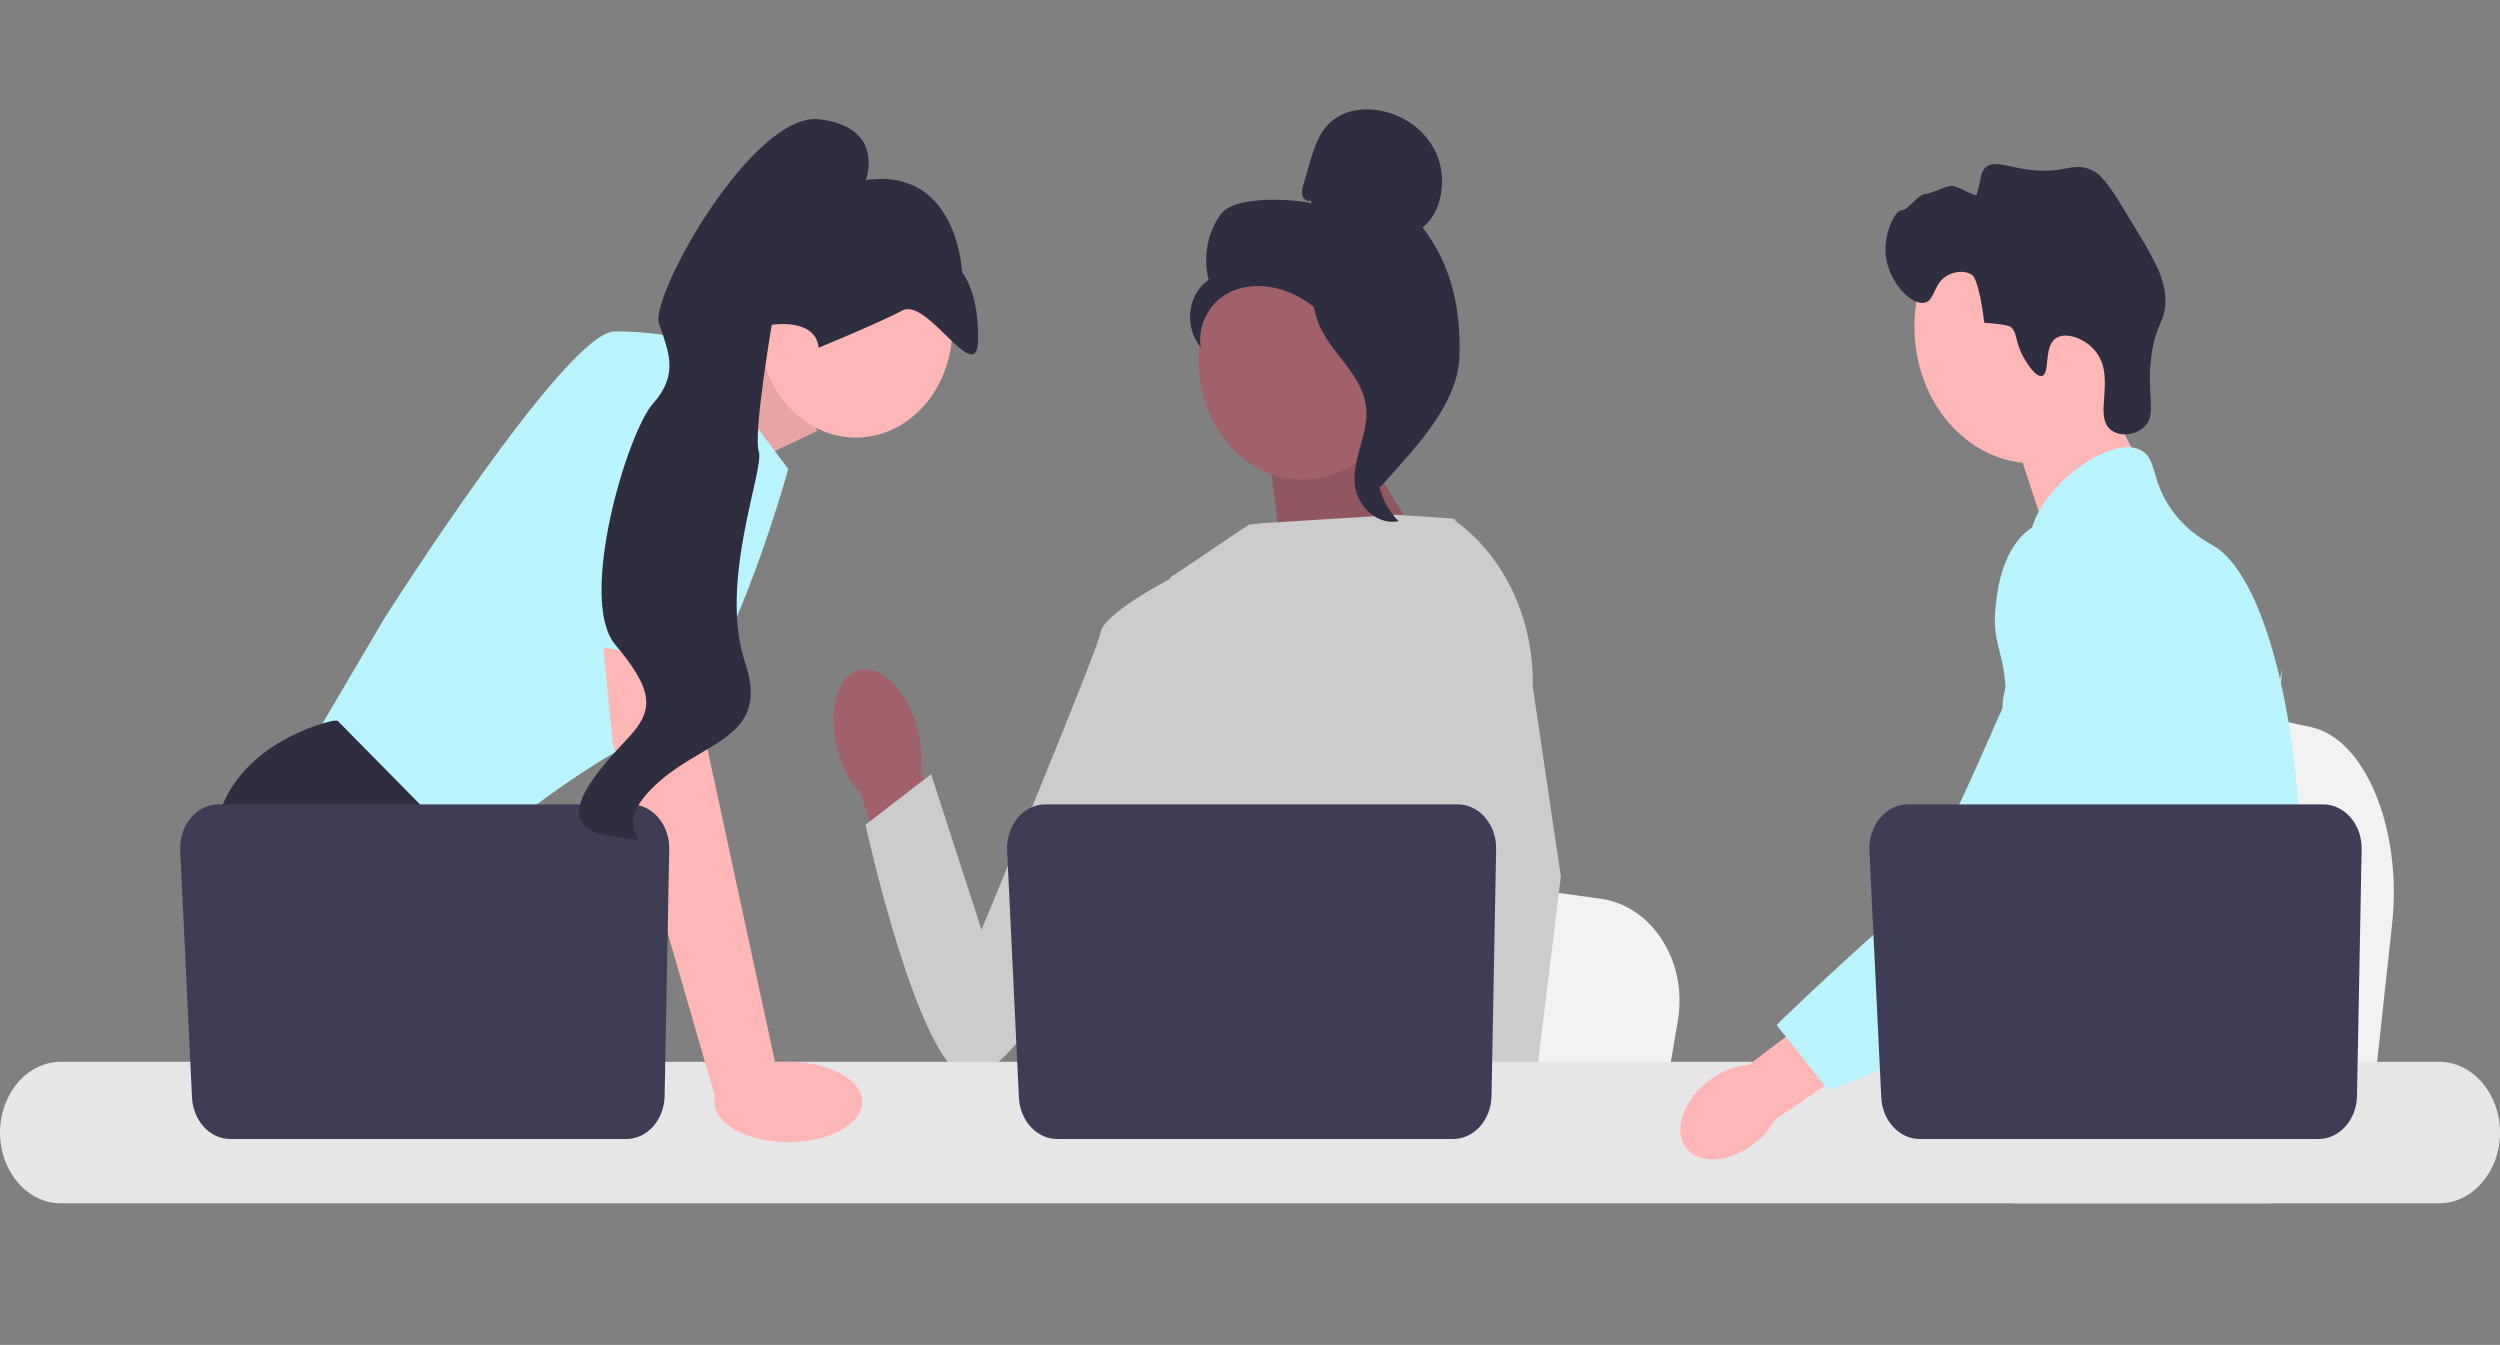<svg width="777" height="418" viewBox="0 0 777 418" fill="none" xmlns="http://www.w3.org/2000/svg">
<rect x="0" y="0" width="777" height="418" fill="#808080" stroke="none"/>
<path d="M743.468 287.188L741.041 309.524L735.017 365H614C614.945 352.566 616.237 334.669 617.617 315.349C617.753 313.419 617.896 311.477 618.032 309.524C621.493 260.958 625.28 206 625.28 206L641.189 209.425L672.057 216.058L684.636 218.76L718.318 226.008C735.112 229.614 746.663 257.714 743.468 287.188Z" fill="#F2F2F2"/>
<path d="M651.047 116L666 146.365L637.26 170L625 132.676L651.047 116Z" fill="#FFB6B6"/>
<path d="M632 144C652.435 144 669 124.972 669 101.5C669 78.028 652.435 59 632 59C611.565 59 595 78.028 595 101.5C595 124.972 611.565 144 632 144Z" fill="#FFB6B6"/>
<path d="M629.014 111.213C626.081 106.087 627.232 103.405 624.777 101.521C624.777 101.521 623.789 100.763 616.717 100.33C615.133 87.243 613.157 85.655 613.157 85.655C610.879 83.826 607.498 84.42 605.395 85.539C600.947 87.905 601.463 93.017 598.468 93.995C594.331 95.346 586.803 87.729 586.062 79.009C585.457 71.896 589.447 64.987 591.03 65.353C592.599 65.715 596.356 60.207 598.384 60.292C599.77 60.35 605.43 57.524 606.952 57.745C608.615 57.986 614.098 61.273 614.327 60.522C615.914 55.304 615.448 53.857 616.795 52.364C619.182 49.72 623.087 51.561 629.213 52.55C641.818 54.585 644.018 49.811 650.478 53.047C653.741 54.681 656.472 59.089 661.8 67.838C669.251 80.073 672.976 86.191 673 93.326C673.024 100.603 669.956 100.141 668.608 110.914C667.108 122.906 670.296 128.389 666.814 132.285C664.122 135.296 658.652 136.011 655.778 133.368C650.857 128.844 657.297 117.926 651.851 109.95C648.509 105.054 641.787 102.875 638.707 105.296C635.225 108.032 637.143 116.065 634.695 116.826C632.598 117.478 629.525 112.107 629.014 111.213Z" fill="#2F2E41"/>
<path d="M714.755 279.349C713.723 299.71 709.625 306.138 708.189 330.183C707.876 335.463 707.687 341.59 707.687 348.898C707.687 350.761 707.696 352.563 707.696 354.323C707.696 358.069 707.634 361.61 707.256 365.201C706.97 368.069 706.477 370.957 705.66 374H625.981C625.972 373.979 625.972 373.959 625.962 373.938C625.496 371.599 625.2 369.363 624.976 367.22C624.904 366.537 624.841 365.864 624.788 365.201C624.716 364.425 624.653 363.659 624.59 362.904C624.348 359.891 624.106 357.045 623.531 354.323C622.761 350.565 621.361 347.025 618.49 343.609C617.316 342.212 616.141 341.125 614.993 340.173C614.768 339.996 614.553 339.82 614.329 339.644C611.153 337.129 608.149 335.318 605.547 330.183C605.502 330.111 605.466 330.028 605.43 329.956C604.982 329.055 603.816 326.695 602.973 323.549C602.084 320.277 601.546 316.168 602.515 311.966C604.821 302.008 613.36 301.014 620.339 290.952C621.092 289.866 621.836 288.665 622.545 287.33C625.702 281.408 626.554 276.192 627.559 269.991C627.72 268.987 627.864 267.993 627.98 267.031C628.071 266.306 628.151 265.592 628.214 264.888C628.77 258.978 628.501 253.885 627.846 249.33C625.712 234.414 619.414 225.181 623.863 211.797C625.263 207.595 627.246 204.437 629.245 201.736C633.479 196.011 637.83 192.295 637.076 184.905C636.314 177.452 631.416 176.427 630.869 169.916C630.591 166.625 631.524 163.157 633.273 159.751V159.741C638.87 148.779 652.846 138.687 661.725 139.007C663.367 139.06 664.82 139.484 666.031 140.301C670.417 143.282 668.588 149.793 675.306 158.923C680.302 165.703 685.953 168.415 688.097 169.699C696.591 174.813 703.498 189.894 708.189 209.178C708.225 209.323 708.261 209.468 708.297 209.623C711.195 221.703 713.24 235.419 714.253 249.33C714.684 255.22 714.935 261.141 714.988 267C715.034 271.678 714.944 275.737 714.755 279.349Z" fill="#B9F3FC"/>
<path d="M655.952 348.921L654.328 354.13L653.306 357.395L650.938 364.991L648.193 373.775H630.551L633.51 364.991L634.883 360.899L637.161 354.13L640.982 342.762L655.952 348.921Z" fill="#FFB6B6"/>
<path d="M709.328 207.441C709.284 208.113 709.22 208.857 709.157 209.663C708.458 217.869 706.807 232.554 704.395 249.306C703.122 258.142 701.632 267.557 699.955 276.91C696.35 297.093 691.865 316.966 686.797 330.029C685.892 332.385 684.959 334.514 684.007 336.395C683.281 337.832 682.518 339.247 681.72 340.642C679.137 345.221 676.24 349.561 673.236 353.612C673.119 353.788 672.984 353.954 672.85 354.129C672.366 354.79 671.863 355.442 671.361 356.093C668.903 359.286 666.392 362.262 663.961 364.99C661.002 368.318 658.149 371.264 655.593 373.775H626.945L626.828 373.713L622.703 371.604C622.703 371.604 623.877 370.013 625.842 367.006C626.246 366.396 626.676 365.724 627.143 364.99C627.716 364.091 628.336 363.099 628.999 362.024C630.38 359.772 631.95 357.126 633.636 354.129C636.901 348.331 640.623 341.2 644.381 332.943C644.812 331.982 645.251 331.011 645.691 330.029C645.7 329.998 645.718 329.967 645.727 329.936C646.471 328.262 647.207 326.536 647.942 324.779C654.176 309.835 655.961 297.434 656.472 293.414C657.19 287.73 658.185 279.782 657.916 271.039C657.736 265.273 657.01 259.175 655.279 253.12V253.109C654.92 251.838 654.516 250.567 654.059 249.306C653.243 247.043 652.274 244.811 651.126 242.609C646.059 232.916 641.942 232.513 638.668 221.951C637.699 218.819 635.501 211.751 636.174 204.289V204.279C636.256 203.359 636.39 202.429 636.569 201.499V201.488C636.614 201.23 636.677 200.962 636.74 200.703C637.251 198.419 638.094 196.156 639.376 194.006C641.879 189.831 645.296 187.351 648.354 185.873L648.364 185.863C651.898 184.168 654.947 183.806 655.54 183.744C668.643 182.401 678.805 195.091 684.358 202.026C686.501 204.702 688.466 206.945 690.26 208.774C704.224 223.139 708.055 213.962 709.05 209.219C709.202 208.485 709.284 207.855 709.328 207.441Z" fill="#B9F3FC"/>
<path d="M709.373 206.904C709.373 206.956 709.364 207.131 709.328 207.421C709.346 207.266 709.356 207.111 709.364 206.966C709.364 206.935 709.364 206.914 709.373 206.904Z" fill="#B9F3FC"/>
<path d="M211 117.798L241.093 103L254 133.918L222.377 149L211 117.798Z" fill="#FFB6B6"/>
<path opacity="0.1" d="M211 117.798L241.093 103L254 133.918L222.377 149L211 117.798Z" fill="black"/>
<path d="M215.07 106L245 145.75C245 145.75 224.179 221.5 203.358 228.25C182.537 235 144.148 268 144.148 268L96 232L119.424 192.25C119.424 192.25 176.031 103 190.996 103C205.961 103 215.07 106 215.07 106Z" fill="#B9F3FC"/>
<path d="M175 365H105.333L100.928 358.194L82.945 330.408L78.807 324.016C78.807 324.016 63.193 290.928 66.446 260.848C69.699 230.768 103.531 224 103.531 224H104.923L146.341 266.067L143.868 305.216L156.985 330.408L175 365Z" fill="#2F2E41"/>
<path d="M119 365H101V334L119 365Z" fill="#2F2E41"/>
<path d="M521.493 317.041L519.177 330.807L513.431 365H398C398.901 357.336 400.134 346.305 401.45 334.397C401.58 333.208 401.716 332.011 401.846 330.807C405.147 300.873 408.759 267 408.759 267L423.935 269.111L453.378 273.199L465.375 274.864L497.503 279.332C513.522 281.554 524.541 298.874 521.493 317.041Z" fill="#F2F2F2"/>
<path d="M685 365H623C623.944 363.704 624.477 362.954 624.477 362.954L643.063 359.373L681.359 352C681.359 352 683.105 357.267 685 365Z" fill="#2F2E41"/>
<path d="M419.561 133L447 177.366L399.138 179L394 137.307L419.561 133Z" fill="#A0616A"/>
<path opacity="0.1" d="M419.561 133L447 177.366L399.138 179L394 137.307L419.561 133Z" fill="black"/>
<path d="M284.732 224.995C281.112 213.314 272.791 205.936 266.147 208.514C259.502 211.092 257.052 222.649 260.674 234.333C262.064 239.023 264.437 243.272 267.595 246.725L283.49 296L304 287.163L286.154 239.525C286.724 234.624 286.236 229.642 284.732 224.995Z" fill="#A0616A"/>
<path d="M469 201.885L468.963 247.346L465.304 264.138L457.778 298.675L452.3 330.44L448.218 354.106L446.763 362.558C445.664 363.407 444.572 364.219 443.481 365H348.422C343.022 361.251 340 358.336 340 358.336C340 358.336 341.495 356.713 343.204 354.106C346.089 349.704 349.579 342.491 347.441 335.602C346.993 334.159 346.876 332.401 347.012 330.44C347.883 317.503 359.62 295.625 359.62 295.625L357.189 263.154L356.124 248.924L363.638 179.541L388.132 163.08L392.361 162.607L434.103 160L451.356 161.149L452.142 161.397L469 201.885Z" fill="#CCCCCC"/>
<path d="M471.259 364.991H450.464L449.548 354.134L449.529 353.917L455.416 353.453L470.733 352.247L471 358.746L471.207 363.733L471.259 364.991Z" fill="#FFB6B6"/>
<path d="M476.379 213.382L485.114 272.436L477.986 330.547L476.874 339.592L474.912 355.563L474.308 360.475L474.327 361.007L474.477 364.99H449.782L448.872 354.133L448.795 353.16L446.936 330.922L446.904 330.547L442.959 283.391L450.692 249.307L451.264 246.799V246.791L454.629 188.433L452.023 161.912L451.997 161.665C452.049 161.703 452.094 161.74 452.146 161.777C452.283 161.875 452.419 161.972 452.549 162.077C467.73 173.174 476.775 192.641 476.379 213.382Z" fill="#CCCCCC"/>
<path d="M373 191.383L363.475 180C363.475 180 343.085 190.621 342.068 196.513C341.052 202.405 305.051 288.945 305.051 288.945L289.388 240.613L269 256.34C269 256.34 285.359 331.379 300.659 334.902C315.958 338.425 367.235 246.086 367.235 246.086L373 191.383Z" fill="#CCCCCC"/>
<path d="M758.023 330H18.968C8.507 330 0 339.875 0 352.005C0 364.135 8.507 374 18.968 374H758.023C768.484 374 777 364.136 777 352.005C777 339.874 768.484 330 758.023 330Z" fill="#E6E6E6"/>
<path d="M464.997 263.945L463.563 340.64C463.425 348.064 458.134 354 451.655 354H328.569C322.244 354 317.021 348.333 316.676 341.093L313.018 264.398C312.645 256.576 318.077 250 324.911 250H453.089C459.767 250 465.14 256.292 464.997 263.945Z" fill="#3F3D56"/>
<path d="M266 136C282.569 136 296 120.778 296 102C296 83.222 282.569 68 266 68C249.431 68 236 83.222 236 102C236 120.778 249.431 136 266 136Z" fill="#FFB6B6"/>
<path d="M216.562 192.001L219.823 232.508L242 335.277L222.841 343L190.471 231.008L186 186L216.562 192.001Z" fill="#FFB6B6"/>
<path d="M207.997 263.945L206.563 340.64C206.425 348.064 201.134 354 194.655 354H71.569C65.243 354 60.021 348.333 59.676 341.093L56.018 264.398C55.645 256.576 61.078 250 67.911 250H196.089C202.767 250 208.14 256.292 207.997 263.945Z" fill="#3F3D56"/>
<path d="M245 355C257.703 355 268 349.404 268 342.5C268 335.596 257.703 330 245 330C232.297 330 222 335.596 222 342.5C222 349.404 232.297 355 245 355Z" fill="#FFB6B6"/>
<path d="M171 197.843L184.304 116.249C184.304 116.249 221.296 110.274 222.594 124.464C223.891 138.653 221.666 208 221.666 208L171 197.843Z" fill="#B9F3FC"/>
<path d="M254.445 108.074C254.445 108.074 272.791 100.535 280.529 96.479C288.268 92.423 303.642 120.715 303.984 105.773C304.326 90.831 299.014 84.565 299.014 84.565C299.014 84.565 297.687 51.877 269.085 55.964C269.085 55.964 275.376 39.61 254.725 37.081C234.074 34.552 201.946 91.971 204.823 100.552C207.701 109.133 211.15 116.227 202.987 125.402C194.823 134.577 179.538 186.358 191.168 200.292C202.798 214.226 203.561 220.272 195.593 228.941C187.624 237.609 168.789 256.458 189.154 259.73C209.519 263.002 187.291 260.558 202.473 245.182C217.656 229.806 239.811 230.434 231.538 205.763C223.266 181.093 237.638 145.741 235.84 140.378C234.041 135.015 239.869 100.959 239.869 100.959C239.869 100.959 253.431 98.665 254.445 108.074Z" fill="#2F2E41"/>
<path d="M404.687 149.061C422.439 149.061 436.831 132.479 436.831 112.025C436.831 91.57 422.439 74.988 404.687 74.988C386.934 74.988 372.543 91.57 372.543 112.025C372.543 132.479 386.934 149.061 404.687 149.061Z" fill="#A0616A"/>
<path d="M407.252 62.231C406.322 62.857 405.076 61.91 404.778 60.718C404.48 59.526 404.827 58.26 405.172 57.084L406.906 51.165C408.136 46.967 409.441 42.623 412.105 39.428C416.126 34.606 422.516 33.379 428.268 34.268C435.655 35.409 442.944 40.018 446.379 47.639C449.813 55.26 448.351 65.895 442.145 70.65C450.99 82.331 454.073 95.35 453.587 110.842C453.1 126.335 438.447 140.593 428.892 151.506C426.758 150.016 424.818 143.031 425.991 140.494C427.165 137.956 425.483 135.017 426.937 132.679C428.39 130.342 429.606 134.064 428.136 131.74C427.209 130.273 430.828 126.899 429.45 126.022C422.784 121.776 420.567 112.203 416.381 104.873C411.331 96.03 402.689 90.042 393.543 89.049C388.504 88.501 383.183 89.493 379.053 92.863C374.924 96.233 372.25 102.255 373.208 107.981C370.728 105.079 369.493 100.827 369.959 96.79C370.425 92.754 372.58 89.02 375.632 86.966C373.776 79.896 375.366 71.763 379.673 66.292C383.98 60.821 401.451 61.752 407.738 63.192L407.252 62.231Z" fill="#2F2E41"/>
<path d="M408.229 89.264C416.556 90.299 422.569 98.611 427.647 106.287C430.573 110.711 433.639 115.597 433.565 121.159C433.491 126.783 430.228 131.606 428.668 136.935C426.119 145.646 428.604 156.01 434.672 161.979C428.676 163.29 422.194 158.11 421.159 151.18C419.954 143.113 425.262 135.327 424.633 127.173C424.079 119.99 419.166 114.461 414.989 109.09C410.813 103.719 406.89 96.592 408.811 89.728L408.229 89.264Z" fill="#2F2E41"/>
<path d="M532.729 334.711C524.481 340.117 520.215 349.403 523.202 355.451C526.189 361.499 535.295 362.018 543.547 356.609C546.868 354.5 549.703 351.506 551.815 347.876L586.515 324.462L576.632 305.935L543.473 330.983C539.685 331.219 536.001 332.498 532.729 334.711Z" fill="#FFB6B6"/>
<path d="M650.216 163.017C649.179 162.544 640.08 158.573 631.774 163.815C622.232 169.836 620.758 183.581 620.241 188.402C619.047 199.539 622.565 202.035 623.308 213.309C624.697 234.402 628.36 210.339 622.51 219.967C620.485 223.3 599.802 274.944 588.396 285.06C566.211 304.734 552.124 318.59 552.124 318.59L568.207 338.719C568.207 338.719 593.62 330.917 616.081 314.112C639.122 296.874 650.642 288.255 659.555 271.394C660.323 269.942 678.687 234.008 668.825 194.274C666.575 185.211 662.453 168.605 650.216 163.017Z" fill="#B9F3FC"/>
<path d="M733.997 263.945L732.554 340.64C732.414 348.064 727.089 354 720.568 354H596.671C590.304 354 585.048 348.333 584.7 341.093L581.018 264.398C580.643 256.576 586.111 250 592.989 250H722.011C728.733 250 734.141 256.292 733.997 263.945Z" fill="#3F3D56"/>
</svg>
